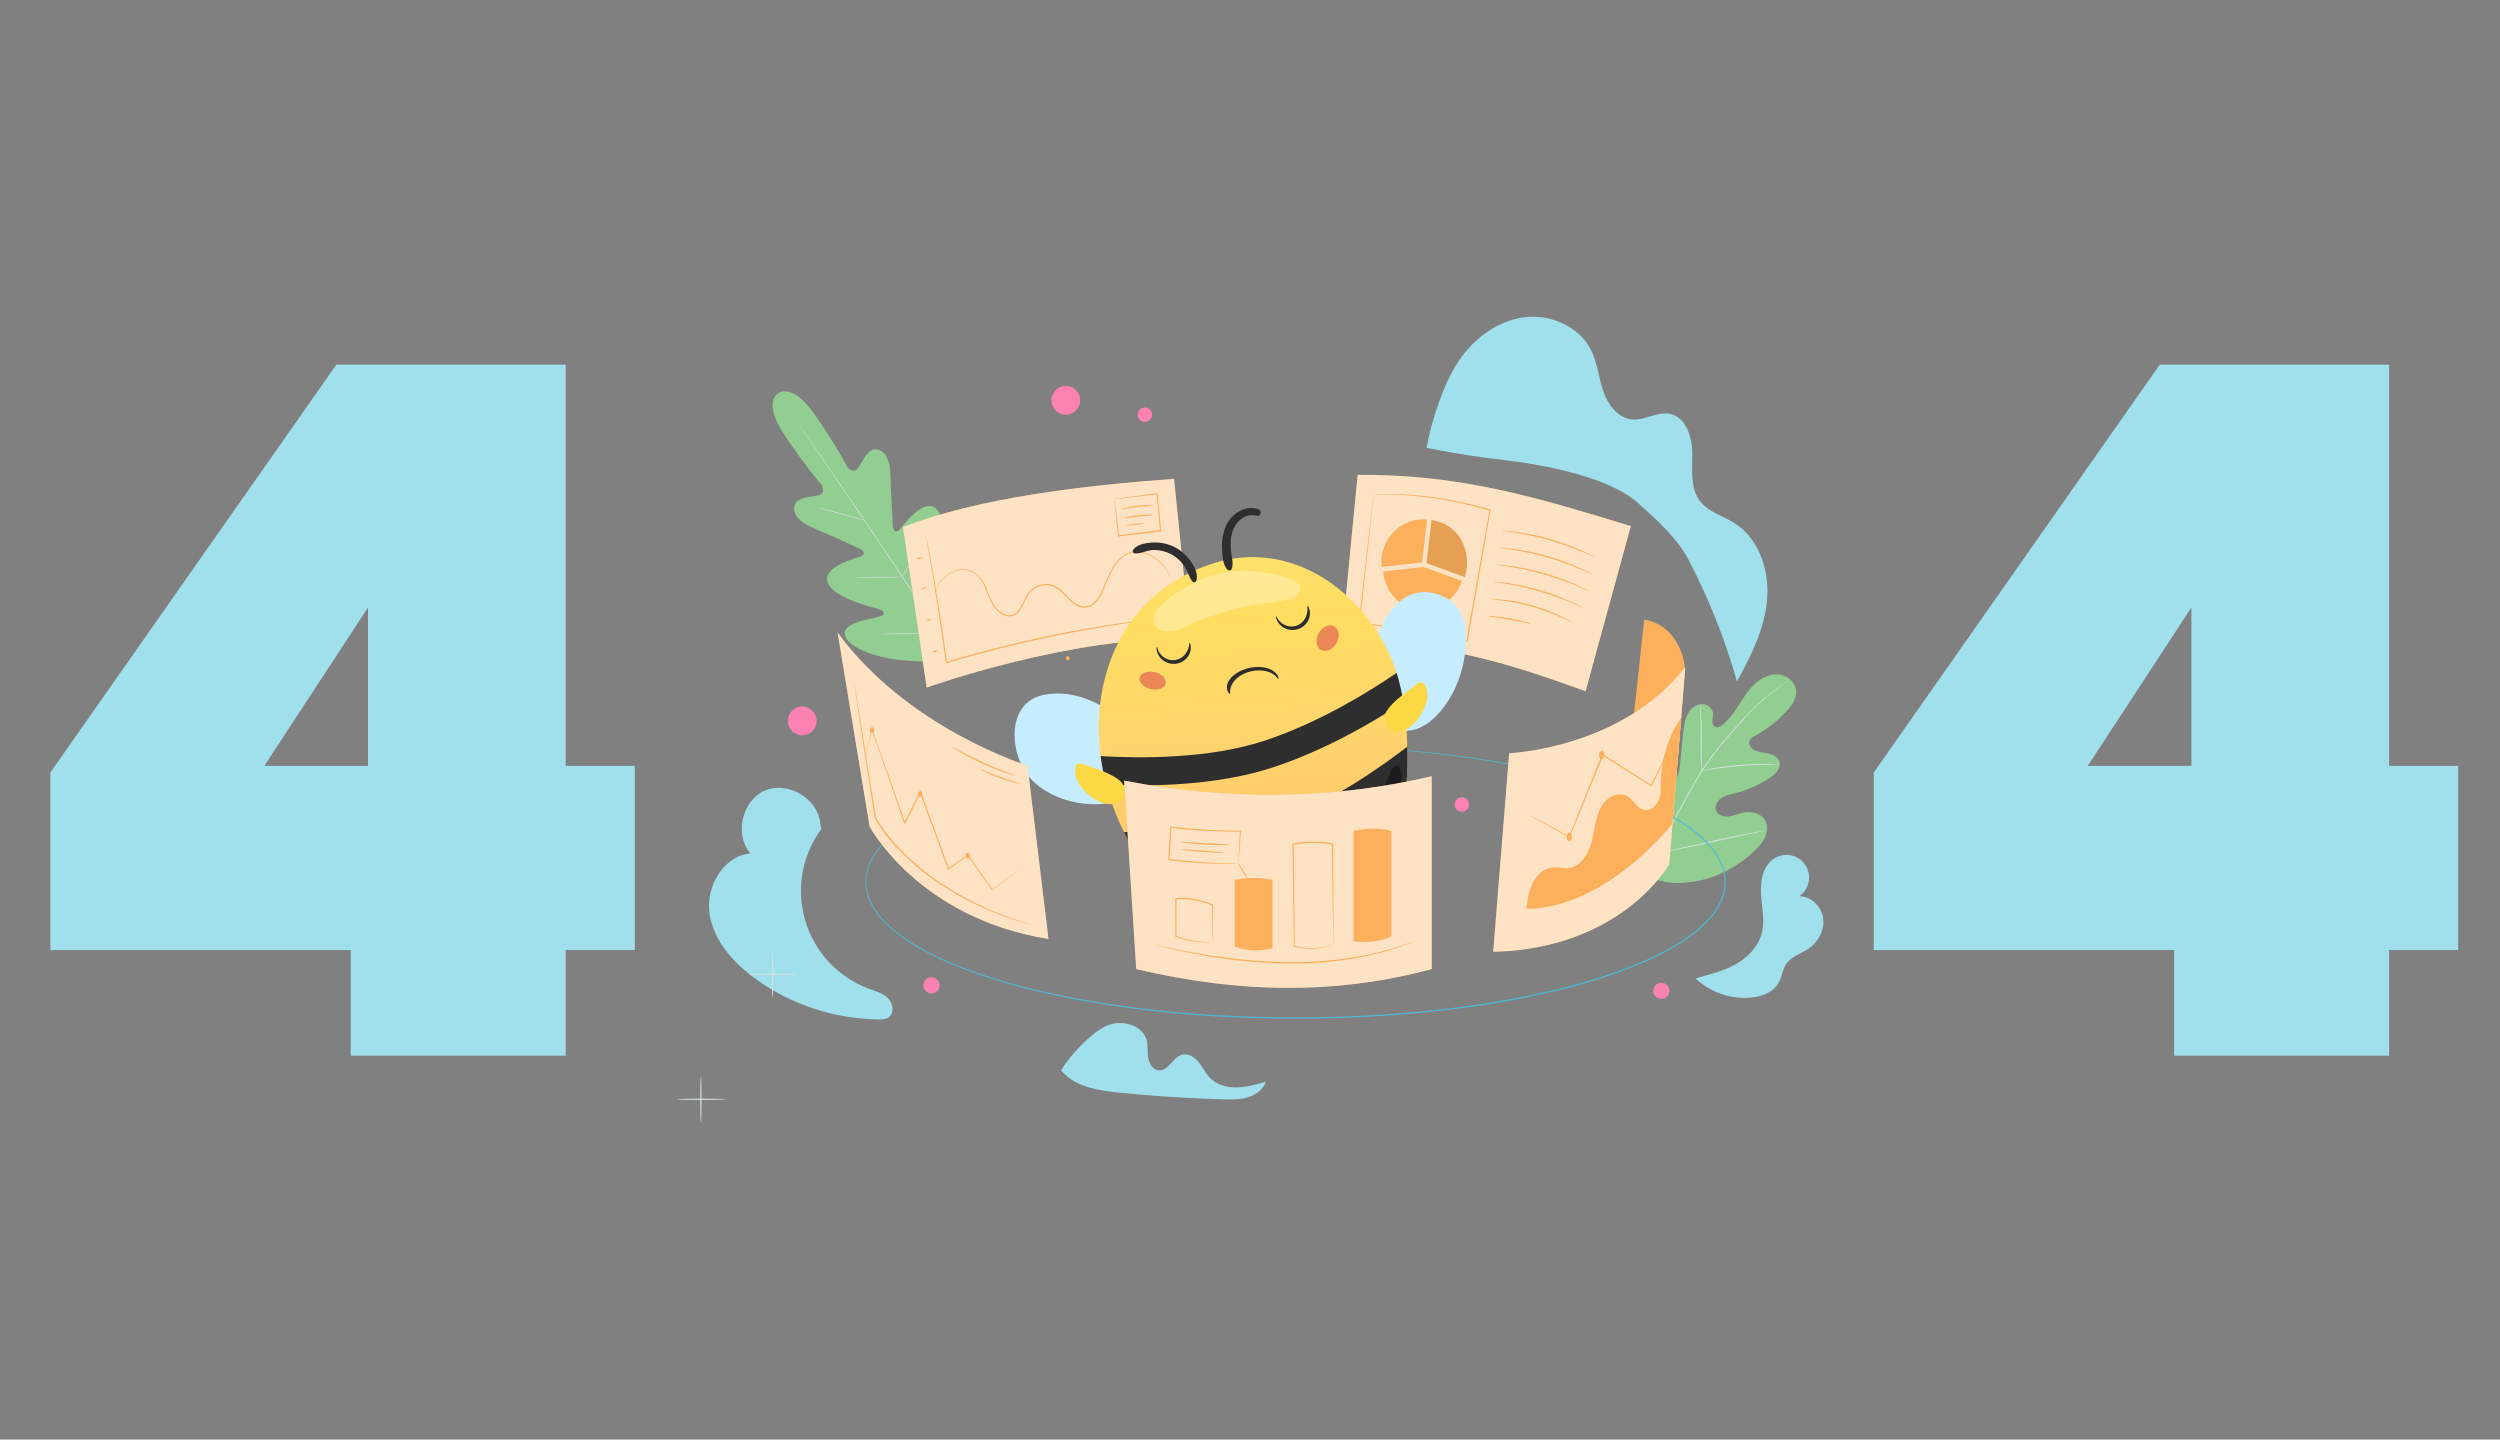 <svg width="521" height="300" viewBox="0 0 521 300" fill="none" xmlns="http://www.w3.org/2000/svg">
<rect x="0" y="0" width="521" height="300" fill="#808080" stroke="none"/>
<g clip-path="url(#clip0_1051_2954)">
<path d="M185.149 208.13C184.085 207.018 182.539 206.596 181.107 206.07C177.945 204.902 175.099 203.013 172.793 200.552C170.487 198.092 168.785 195.127 167.822 191.893C166.858 188.659 166.66 185.245 167.243 181.921C167.826 178.598 169.173 175.456 171.179 172.744L170.963 171.625C170.474 166.427 164.205 162.699 159.415 164.758C154.625 166.818 152.98 173.94 156.401 177.871C150.778 178.336 147.063 184.752 147.857 190.348C148.651 195.944 152.735 200.531 157.288 203.873C164.823 209.372 173.889 212.371 183.213 212.447C183.844 212.501 184.479 212.388 185.053 212.117C186.386 211.347 186.202 209.241 185.149 208.13Z" fill="#A0E0ED"/>
<path d="M376.936 197.673C378.971 196.281 380.29 193.767 379.942 191.331C379.595 188.896 377.397 186.748 374.936 186.776C375.97 186.077 376.685 184.995 376.923 183.768C377.16 182.541 376.902 181.27 376.204 180.234C375.505 179.198 374.425 178.482 373.2 178.244C371.975 178.006 370.705 178.265 369.671 178.964C367.363 180.466 366.834 183.627 367.001 186.378C367.168 189.13 367.856 191.942 367.132 194.605C366.395 197.325 364.26 199.491 361.814 200.886C359.368 202.282 356.613 203.017 353.89 203.727L353.344 203.922C354.875 205.345 356.684 206.434 358.657 207.121C360.63 207.808 362.724 208.078 364.806 207.913C367.161 207.711 369.678 206.763 370.759 204.664C371.366 203.493 371.468 202.086 372.178 200.975C373.231 199.331 375.322 198.774 376.936 197.673Z" fill="#A0E0ED"/>
<path d="M257.786 226.622C255.726 226.664 253.56 226.071 252.114 224.584C251.195 223.629 250.642 222.389 249.816 221.356C248.99 220.323 247.689 219.471 246.409 219.787C244.42 220.277 243.466 223.263 241.445 223.057C240.222 222.933 239.46 221.637 239.275 220.408C239.091 219.18 239.275 217.923 238.942 216.737C238.027 213.403 233.429 212.362 230.33 213.896C227.231 215.43 222.863 220.074 221.133 223.068C223.898 226.455 228.681 227.233 233.024 227.683C240.321 228.429 247.638 228.903 254.975 229.104C256.694 229.15 258.446 229.175 260.091 228.667C261.736 228.159 263.282 227.019 263.832 225.393C261.857 225.976 259.85 226.579 257.786 226.622Z" fill="#A0E0ED"/>
<path d="M161.018 207.973C160.943 207.973 160.883 205.772 160.883 203.059C160.883 200.347 160.943 198.145 161.018 198.145C161.092 198.145 161.156 200.343 161.156 203.059C161.156 205.776 161.096 207.973 161.018 207.973Z" fill="#D5E0DE"/>
<path d="M166.089 203.056C166.089 203.131 163.816 203.191 161.015 203.191C158.214 203.191 155.945 203.131 155.945 203.056C155.945 202.981 158.214 202.917 161.015 202.917C163.816 202.917 166.089 202.981 166.089 203.056Z" fill="#D5E0DE"/>
<path d="M146.076 234C145.998 234 145.938 231.798 145.938 229.086C145.938 226.373 145.998 224.172 146.076 224.172C146.154 224.172 146.211 226.373 146.211 229.086C146.211 231.798 146.15 234 146.076 234Z" fill="#D5E0DE"/>
<path d="M151.144 229.086C151.144 229.161 148.875 229.224 146.074 229.224C143.273 229.224 141 229.161 141 229.086C141 229.011 143.269 228.948 146.074 228.948C148.878 228.948 151.144 229.011 151.144 229.086Z" fill="#D5E0DE"/>
<path d="M326.943 89.853C326.869 89.853 326.805 87.652 326.805 84.939C326.805 82.227 326.869 80.025 326.943 80.025C327.017 80.025 327.081 82.223 327.081 84.939C327.081 87.656 327.017 89.853 326.943 89.853Z" fill="#D5E0DE"/>
<path d="M332.014 84.939C332.014 85.014 329.742 85.074 326.941 85.074C324.14 85.074 321.867 85.014 321.867 84.939C321.867 84.865 324.14 84.801 326.941 84.801C329.742 84.801 332.014 84.861 332.014 84.939Z" fill="#D5E0DE"/>
<path d="M167.195 153.237C168.851 153.237 170.194 151.892 170.194 150.233C170.194 148.574 168.851 147.229 167.195 147.229C165.538 147.229 164.195 148.574 164.195 150.233C164.195 151.892 165.538 153.237 167.195 153.237Z" fill="#FC81B3"/>
<path d="M225.116 83.423C225.116 84.017 224.94 84.598 224.611 85.092C224.281 85.586 223.813 85.971 223.265 86.198C222.716 86.426 222.113 86.485 221.532 86.369C220.95 86.253 220.415 85.967 219.996 85.547C219.576 85.127 219.291 84.592 219.175 84.009C219.059 83.426 219.118 82.822 219.346 82.273C219.573 81.725 219.957 81.255 220.45 80.925C220.944 80.595 221.523 80.419 222.117 80.419C222.511 80.419 222.901 80.496 223.265 80.647C223.629 80.798 223.96 81.019 224.239 81.298C224.517 81.577 224.738 81.908 224.889 82.273C225.039 82.638 225.117 83.028 225.116 83.423Z" fill="#FC81B3"/>
<path d="M240.101 86.423C240.102 86.721 240.014 87.012 239.85 87.259C239.685 87.507 239.451 87.7 239.177 87.814C238.903 87.928 238.601 87.958 238.31 87.9C238.018 87.842 237.751 87.699 237.541 87.489C237.331 87.279 237.188 87.011 237.13 86.719C237.072 86.427 237.102 86.125 237.216 85.851C237.33 85.576 237.523 85.341 237.77 85.177C238.017 85.012 238.308 84.924 238.605 84.925C239.002 84.925 239.382 85.083 239.663 85.364C239.943 85.645 240.101 86.026 240.101 86.423Z" fill="#FC81B3"/>
<path d="M306.14 167.659C306.14 167.956 306.052 168.247 305.887 168.494C305.722 168.741 305.488 168.934 305.214 169.047C304.939 169.161 304.638 169.19 304.346 169.132C304.055 169.074 303.788 168.93 303.579 168.72C303.369 168.51 303.226 168.242 303.169 167.95C303.112 167.658 303.142 167.356 303.256 167.082C303.37 166.808 303.563 166.573 303.81 166.409C304.057 166.244 304.347 166.157 304.644 166.157C305.041 166.158 305.422 166.317 305.702 166.598C305.983 166.88 306.14 167.261 306.14 167.659Z" fill="#FC81B3"/>
<path d="M162.17 81.978C162.17 81.978 158.831 83.693 163.511 90.698C168.191 97.704 171.254 101.081 171.254 101.081C171.254 101.081 172.13 102.728 170.708 103.172C169.286 103.616 166.024 103.481 165.585 105.338C165.131 107.266 166.68 108.853 169.577 110.06C172.474 111.268 178.732 114.147 179.288 114.41C179.845 114.673 180.458 115.411 179.536 115.866C178.615 116.32 171.499 117.929 172.445 121.263C173.392 124.597 182.036 126.635 182.976 126.876C183.915 127.118 184.174 127.473 184.16 127.973C184.146 128.474 181.703 128.79 179.699 129.33C177.696 129.87 175.445 130.846 176.179 132.724C176.913 134.603 182.277 138.089 194.314 137.848L199.909 137.369L202.391 132.316C207 121.181 205.731 114.893 204.249 113.54C202.767 112.187 201.058 113.895 199.806 115.582C198.555 117.268 197.37 119.416 196.899 119.26C196.427 119.104 196.19 118.72 196.31 117.755C196.431 116.789 197.686 108.005 194.938 105.888C192.19 103.772 188.099 109.822 187.337 110.504C186.574 111.186 186.11 110.352 186.074 109.741C186.039 109.13 185.642 102.238 185.578 99.089C185.514 95.939 184.606 93.926 182.646 93.646C180.756 93.376 179.689 96.465 178.746 97.629C177.803 98.794 176.601 97.374 176.601 97.374C176.601 97.374 174.58 93.283 169.776 86.367C164.971 79.45 162.107 82.007 162.107 82.007" fill="#92CE91"/>
<path d="M200.353 138.643C196.847 133.548 190.762 124.391 185.501 116.554C180.239 108.718 175.467 101.642 171.985 96.522C170.245 93.972 168.837 91.906 167.855 90.485L166.734 88.841L166.447 88.412L166.352 88.263C166.352 88.263 166.391 88.305 166.461 88.401L166.763 88.82L167.912 90.45C168.908 91.87 170.333 93.919 172.088 96.465C175.595 101.56 180.381 108.636 185.643 116.469C190.904 124.302 196.988 133.477 200.456 138.586" fill="#D5E0DE"/>
<path d="M170.148 105.707C170.283 105.713 170.416 105.735 170.546 105.771C170.801 105.821 171.17 105.902 171.609 106.009C172.513 106.225 173.737 106.556 175.116 106.943L178.601 107.951L179.665 108.249C179.797 108.276 179.925 108.318 180.048 108.374C179.913 108.367 179.78 108.347 179.65 108.313C179.395 108.264 179.026 108.182 178.587 108.068C177.686 107.845 176.459 107.5 175.087 107.11L171.591 106.122L170.528 105.828C170.397 105.802 170.27 105.761 170.148 105.707Z" fill="#D5E0DE"/>
<path d="M180.394 107.973C180.344 107.973 180.911 105.373 181.656 102.189C182.4 99.004 183.042 96.429 183.074 96.44C183.106 96.451 182.556 99.043 181.812 102.228C181.067 105.413 180.44 107.983 180.394 107.973Z" fill="#92CE91"/>
<path d="M187.93 120.371C187.979 120.247 188.04 120.128 188.114 120.016C188.263 119.757 188.447 119.427 188.667 119.04C189.128 118.213 189.766 117.069 190.422 115.78C191.078 114.491 191.635 113.295 192.028 112.443L192.5 111.424C192.547 111.297 192.611 111.177 192.691 111.069C192.662 111.203 192.618 111.334 192.56 111.459C192.468 111.711 192.326 112.066 192.142 112.503C191.787 113.38 191.238 114.577 190.575 115.869C189.912 117.162 189.263 118.301 188.774 119.111C188.525 119.516 188.32 119.842 188.171 120.062C188.101 120.173 188.02 120.277 187.93 120.371Z" fill="#D5E0DE"/>
<path d="M178.227 120.361C178.343 120.336 178.462 120.324 178.581 120.325L179.616 120.283C180.492 120.258 181.701 120.233 183.038 120.219C184.374 120.205 185.584 120.197 186.459 120.219H187.498C187.625 120.214 187.753 120.225 187.877 120.251C187.753 120.277 187.626 120.289 187.498 120.286L186.463 120.329C185.587 120.354 184.378 120.379 183.041 120.396C181.705 120.414 180.496 120.414 179.62 120.396H178.581C178.462 120.4 178.343 120.388 178.227 120.361Z" fill="#D5E0DE"/>
<path d="M183.484 132.153C183.645 132.123 183.807 132.109 183.97 132.11L185.3 132.053C186.42 132.011 187.969 131.968 189.682 131.932C191.394 131.897 192.944 131.872 194.068 131.861H195.397C195.56 131.852 195.722 131.861 195.883 131.886C195.723 131.913 195.56 131.928 195.397 131.929L194.068 131.986C192.947 132.025 191.398 132.067 189.685 132.106C187.973 132.145 186.424 132.167 185.3 132.174H183.97C183.808 132.182 183.645 132.175 183.484 132.153Z" fill="#D5E0DE"/>
<path d="M195.602 131.808C195.663 131.644 195.737 131.484 195.825 131.332C195.992 131.006 196.211 130.58 196.477 130.068C197.03 129.003 197.786 127.519 198.573 125.861C199.36 124.203 200.037 122.686 200.519 121.582C200.75 121.053 200.945 120.616 201.09 120.279C201.154 120.116 201.23 119.958 201.317 119.807C201.28 119.978 201.225 120.144 201.154 120.304C201.037 120.62 200.86 121.074 200.633 121.632C200.179 122.747 199.519 124.277 198.729 125.935C197.938 127.594 197.165 129.071 196.601 130.125C196.311 130.654 196.07 131.077 195.892 131.368C195.809 131.523 195.711 131.67 195.602 131.808Z" fill="#D5E0DE"/>
<path d="M343.057 182.462C337.119 177.278 336.559 168.778 337.622 161.307C337.799 160.061 337.803 158.729 338.516 157.693C339.228 156.656 340.696 156.059 341.76 156.709C342.639 157.245 342.926 158.371 343.352 159.319C343.916 160.586 344.827 161.668 345.979 162.44C346.731 162.933 347.706 163.288 348.521 162.933C349.663 162.454 349.939 160.977 350.078 159.738L350.787 152.775C350.914 151.529 351.049 150.257 351.563 149.118C352.077 147.978 353.049 146.987 354.265 146.771C355.481 146.554 356.871 147.406 356.991 148.653C356.983 149.172 356.939 149.691 356.86 150.204C356.839 150.726 357.016 151.323 357.491 151.521C357.966 151.72 358.509 151.422 358.909 151.095C360.328 149.977 361.374 148.454 362.359 146.93C363.345 145.407 364.313 143.845 365.625 142.602C366.937 141.359 368.663 140.443 370.454 140.536C372.244 140.628 374.024 141.931 374.286 143.731C374.549 145.531 373.333 147.207 372.067 148.507C370.187 150.437 368.037 152.084 365.685 153.396C365.241 153.589 364.869 153.917 364.621 154.334C364.267 155.133 364.958 156.041 365.745 156.404C366.639 156.812 367.656 156.826 368.614 157.043C369.571 157.259 370.574 157.803 370.84 158.761C371.195 160.089 370.007 161.307 368.869 162.067C366.586 163.591 364.058 164.71 361.395 165.373C360.445 165.611 359.452 165.802 358.647 166.363C357.842 166.924 357.275 168 357.626 168.923C357.977 169.847 359.09 170.255 360.065 170.18C361.04 170.106 361.955 169.676 362.902 169.431C364.674 168.969 366.873 169.325 367.809 170.922C368.422 171.97 368.341 173.33 367.851 174.448C367.312 175.544 366.558 176.521 365.635 177.321C362.551 180.243 358.768 182.455 354.644 183.403C350.521 184.351 346.823 184.326 343.04 182.458" fill="#92CE91"/>
<path d="M345.492 177.963C347.175 174.015 349.082 170.165 351.204 166.434C351.764 165.44 352.315 164.458 352.856 163.487C353.402 162.521 353.941 161.566 354.53 160.647C355.658 158.914 356.881 157.245 358.192 155.647C359.437 154.113 360.674 152.704 361.833 151.387C362.993 150.069 364.113 148.88 365.173 147.836C366.835 146.17 368.628 144.641 370.534 143.263C371.204 142.773 371.74 142.41 372.105 142.169L372.523 141.899C372.569 141.866 372.617 141.837 372.669 141.814C372.629 141.854 372.585 141.889 372.537 141.92L372.13 142.208C371.775 142.46 371.25 142.837 370.584 143.334C368.706 144.738 366.936 146.281 365.287 147.95C364.223 149.015 363.135 150.204 361.975 151.518C360.816 152.832 359.589 154.245 358.355 155.779C357.055 157.369 355.84 159.029 354.718 160.75C354.136 161.652 353.601 162.6 353.055 163.569L351.406 166.512C349.286 170.236 347.377 174.075 345.687 178.013" fill="#D5E0DE"/>
<path d="M354.594 160.661C354.555 160.482 354.534 160.3 354.53 160.118C354.502 159.763 354.477 159.255 354.459 158.626C354.416 157.369 354.416 155.63 354.424 153.712C354.431 151.795 354.424 150.059 354.346 148.802C354.317 148.177 354.289 147.669 354.264 147.318C354.245 147.136 354.245 146.953 354.264 146.771C354.318 146.946 354.351 147.127 354.363 147.31C354.416 147.666 354.47 148.163 354.519 148.791C354.622 150.048 354.672 151.791 354.665 153.709C354.658 155.626 354.64 157.316 354.629 158.623V160.111C354.639 160.295 354.627 160.48 354.594 160.661Z" fill="#D5E0DE"/>
<path d="M370.898 159.383C370.684 159.404 370.467 159.404 370.253 159.383C369.838 159.383 369.239 159.361 368.48 159.383C367.002 159.383 364.956 159.454 362.704 159.631C360.453 159.809 358.418 160.068 356.954 160.292C356.22 160.398 355.628 160.501 355.22 160.572C355.009 160.618 354.794 160.647 354.578 160.657C354.78 160.578 354.989 160.518 355.202 160.48C355.606 160.384 356.195 160.256 356.929 160.125C358.39 159.859 360.425 159.582 362.687 159.397C364.615 159.239 366.549 159.177 368.484 159.212C369.225 159.212 369.827 159.269 370.256 159.305C370.472 159.313 370.687 159.339 370.898 159.383Z" fill="#D5E0DE"/>
<path d="M345.718 177.69C345.68 177.625 345.65 177.556 345.629 177.484C345.573 177.321 345.505 177.129 345.42 176.877C345.239 176.348 344.998 175.574 344.711 174.615C344.154 172.698 343.445 170.035 342.687 167.066C341.928 164.098 341.268 161.431 340.726 159.507L340.088 157.227L339.918 156.606C339.892 156.535 339.877 156.461 339.875 156.386C339.913 156.45 339.943 156.52 339.964 156.592C340.02 156.755 340.088 156.947 340.173 157.199C340.354 157.728 340.595 158.502 340.882 159.461C341.456 161.378 342.165 164.048 342.906 167.009C343.647 169.971 344.325 172.644 344.867 174.569L345.505 176.848L345.675 177.47C345.699 177.541 345.713 177.615 345.718 177.69Z" fill="#D5E0DE"/>
<path d="M367.69 173.131C367.62 173.161 367.546 173.183 367.471 173.195L366.832 173.333L364.478 173.827C362.493 174.242 359.755 174.849 356.731 175.524C353.707 176.199 350.959 176.781 348.963 177.157C347.967 177.345 347.155 177.487 346.595 177.576L345.949 177.672C345.874 177.691 345.796 177.697 345.719 177.69C345.789 177.66 345.863 177.639 345.939 177.626L346.58 177.487L348.931 176.994C350.92 176.579 353.657 175.971 356.682 175.297C359.706 174.622 362.454 174.04 364.45 173.663C365.446 173.475 366.254 173.333 366.818 173.244L367.463 173.149C367.537 173.129 367.614 173.123 367.69 173.131Z" fill="#D5E0DE"/>
<path d="M297.297 93.34C298.254 87.847 300.867 79.812 304.001 75.203C307.136 70.595 311.968 66.909 317.485 66.142C323.002 65.375 329.09 67.967 331.575 72.959C332.908 75.637 333.153 78.715 334.124 81.541C335.096 84.368 337.223 87.194 340.201 87.425C342.839 87.624 345.378 85.724 347.973 86.228C351.348 86.889 352.653 91.057 352.671 94.501C352.689 97.945 352.203 101.777 354.316 104.493C356.046 106.719 359.01 107.486 361.407 108.977C366.573 112.205 368.785 118.87 368.26 124.955C367.736 131.041 364.945 136.673 361.978 141.999C359.501 133.257 356.138 124.792 351.94 116.736C349.544 112.137 345.172 108.214 341.304 104.78C335.358 99.493 322.307 96.969 314.415 95.996C306.522 95.023 305.125 94.814 297.311 93.347" fill="#A0E0ED"/>
<path d="M244.663 99.795C225.135 101.215 203.812 103.807 188.18 109.819L193.122 143.277C193.122 143.277 223.426 132.419 248.078 133.171L244.663 99.795Z" fill="#FCB05C"/>
<g opacity="0.8">
<path opacity="0.8" d="M244.663 99.795C225.135 101.215 203.812 103.807 188.18 109.819L193.122 143.277C193.122 143.277 223.426 132.419 248.078 133.171L244.663 99.795Z" fill="white"/>
</g>
<path d="M243.249 128.758C243.188 128.776 243.125 128.788 243.061 128.794L242.508 128.868L240.381 129.135C239.456 129.245 238.321 129.383 237.009 129.575C235.697 129.767 234.201 129.951 232.556 130.225C225.968 131.244 216.899 132.93 207.028 135.48C203.603 136.364 200.292 137.28 197.282 138.228L197.133 138.274L197.111 138.118C196.048 130.448 195.034 123.833 194.25 119.139C193.849 116.81 193.541 114.946 193.307 113.65L193.052 112.184C193.023 112.024 193.006 111.9 192.988 111.804C192.983 111.76 192.983 111.716 192.988 111.672C193.003 111.713 193.015 111.754 193.023 111.797C193.045 111.896 193.073 112.017 193.105 112.173C193.176 112.528 193.279 113.007 193.406 113.632C193.662 114.907 194.013 116.771 194.424 119.115C195.243 123.798 196.307 130.409 197.388 138.079L197.214 137.972C200.246 137.013 203.543 136.097 206.975 135.21C215.395 133.037 223.923 131.307 232.524 130.029C234.173 129.767 235.672 129.593 236.988 129.419C238.303 129.245 239.434 129.12 240.363 129.028L242.491 128.811L243.047 128.762C243.114 128.754 243.182 128.752 243.249 128.758Z" fill="#FCB05C"/>
<path d="M243.913 120.624C243.913 120.624 243.839 120.389 243.687 119.956C243.434 119.336 243.097 118.753 242.683 118.227C242.023 117.398 241.22 116.694 240.311 116.15C240.038 115.984 239.757 115.833 239.467 115.699C239.158 115.559 238.839 115.44 238.514 115.344C237.812 115.121 237.072 115.048 236.34 115.131C235.539 115.221 234.775 115.522 234.128 116.004C233.427 116.535 232.827 117.187 232.355 117.929C231.327 119.452 230.66 121.309 229.873 123.237C229.484 124.252 228.853 125.158 228.037 125.875C227.596 126.24 227.072 126.491 226.512 126.606C225.933 126.707 225.337 126.638 224.796 126.408C222.569 125.523 221.58 122.956 219.332 122.179C218.228 121.825 217.028 121.924 215.996 122.452C215.493 122.701 215.045 123.047 214.677 123.471C214.326 123.907 214.03 124.384 213.794 124.891C213.294 125.886 212.915 126.986 212.068 127.764C211.653 128.154 211.12 128.395 210.554 128.449C210.002 128.48 209.452 128.357 208.965 128.094C208.057 127.59 207.303 126.847 206.785 125.946C206.332 125.099 205.947 124.218 205.632 123.311C205.334 122.48 204.95 121.681 204.487 120.929C204.052 120.249 203.452 119.691 202.743 119.306C202.129 118.981 201.448 118.801 200.753 118.781C200.059 118.76 199.369 118.9 198.736 119.189C197.758 119.595 196.888 120.223 196.194 121.025C195.759 121.549 195.435 122.157 195.244 122.811C195.109 123.251 195.092 123.496 195.07 123.493C195.084 123.252 195.125 123.014 195.191 122.782C195.367 122.123 195.683 121.509 196.116 120.982C196.808 120.152 197.686 119.499 198.68 119.075C199.332 118.767 200.046 118.614 200.767 118.629C201.488 118.644 202.196 118.826 202.835 119.161C203.579 119.554 204.209 120.131 204.668 120.837C205.146 121.598 205.541 122.409 205.845 123.255C206.163 124.146 206.547 125.013 206.994 125.847C207.491 126.702 208.209 127.407 209.072 127.888C209.517 128.124 210.019 128.231 210.522 128.197C211.032 128.15 211.512 127.931 211.883 127.576C212.663 126.866 213.043 125.8 213.546 124.781C213.791 124.253 214.099 123.757 214.464 123.304C214.859 122.85 215.341 122.48 215.883 122.218C216.98 121.656 218.254 121.552 219.428 121.927C220.626 122.321 221.481 123.248 222.264 124.078C223.048 124.909 223.871 125.751 224.892 126.17C225.386 126.38 225.93 126.444 226.459 126.354C226.979 126.249 227.466 126.017 227.877 125.68C228.665 124.991 229.273 124.121 229.65 123.145C230.433 121.241 231.121 119.356 232.174 117.819C232.665 117.059 233.285 116.392 234.007 115.848C234.687 115.352 235.486 115.045 236.322 114.957C237.079 114.876 237.844 114.957 238.567 115.195C238.898 115.291 239.223 115.41 239.538 115.55C239.833 115.689 240.119 115.846 240.396 116.018C241.311 116.578 242.116 117.3 242.772 118.149C243.184 118.688 243.511 119.286 243.743 119.924C243.798 120.092 243.844 120.263 243.881 120.435C243.899 120.497 243.909 120.56 243.913 120.624Z" fill="#FCB05C"/>
<path d="M192.165 116.231C192.165 116.306 191.924 116.416 191.594 116.48C191.264 116.544 190.991 116.533 190.977 116.458C190.963 116.384 191.215 116.27 191.544 116.21C191.874 116.15 192.151 116.157 192.165 116.231Z" fill="#FCB05C"/>
<path d="M193.022 122.342C193.054 122.41 192.862 122.569 192.593 122.697C192.323 122.825 192.082 122.868 192.05 122.8C192.018 122.733 192.21 122.573 192.479 122.445C192.749 122.317 192.99 122.275 193.022 122.342Z" fill="#FCB05C"/>
<path d="M194.099 129.021C194.123 129.092 193.928 129.227 193.659 129.319C193.389 129.411 193.152 129.429 193.127 129.358C193.102 129.287 193.301 129.152 193.57 129.06C193.84 128.968 194.074 128.946 194.099 129.021Z" fill="#FCB05C"/>
<path d="M195.396 135.593C195.417 135.668 195.194 135.803 194.896 135.895C194.598 135.987 194.339 136.005 194.314 135.934C194.29 135.863 194.516 135.728 194.814 135.632C195.112 135.536 195.371 135.511 195.396 135.593Z" fill="#FCB05C"/>
<path d="M232.226 104.049C232.432 103.973 232.646 103.924 232.865 103.903C233.283 103.832 233.9 103.74 234.68 103.63C236.247 103.41 238.477 103.119 241.14 102.789H241.264V102.916C241.47 105.16 241.711 107.749 241.973 110.49V110.604V110.735H241.842L233.113 111.8H232.996V111.683C232.751 109.389 232.549 107.475 232.4 106.098C232.339 105.454 232.289 104.939 232.251 104.553C232.227 104.378 232.216 104.201 232.219 104.024C232.263 104.209 232.294 104.396 232.315 104.585C232.368 104.976 232.439 105.498 232.528 106.14C232.698 107.504 232.939 109.393 233.237 111.655L233.109 111.555L241.835 110.44L241.714 110.589V110.476C241.473 107.731 241.243 105.15 241.048 102.899L241.182 103.009L232.226 104.049Z" fill="#FCB05C"/>
<path d="M240.335 105.38C240.335 105.462 238.831 105.462 236.998 105.657C235.165 105.853 233.698 106.162 233.68 106.084C233.662 106.005 235.098 105.579 236.97 105.373C238.842 105.167 240.338 105.309 240.335 105.38Z" fill="#FCB05C"/>
<path d="M240.433 107.341C240.433 107.419 239.032 107.472 237.316 107.642C235.6 107.813 234.217 108.022 234.203 107.944C234.189 107.866 235.561 107.532 237.291 107.369C239.022 107.206 240.433 107.27 240.433 107.341Z" fill="#FCB05C"/>
<path d="M238.342 109.052C238.342 109.126 237.555 109.29 236.57 109.407C235.584 109.524 234.765 109.574 234.758 109.499C234.751 109.425 235.541 109.258 236.531 109.144C237.52 109.031 238.332 108.963 238.342 109.052Z" fill="#FCB05C"/>
<path d="M339.861 109.641C320.74 103.804 304.607 98.822 282.944 98.957L279.633 133.044C302.133 135.039 309.653 136.513 330.429 144.051L339.861 109.641Z" fill="#FCB05C"/>
<g opacity="0.8">
<path opacity="0.8" d="M339.861 109.641C320.74 103.804 304.607 98.822 282.944 98.957L279.633 133.044C302.133 135.039 309.653 136.513 330.429 144.051L339.861 109.641Z" fill="white"/>
</g>
<path d="M296.567 115.504L297.41 108.271C295.31 108.061 293.208 108.643 291.514 109.904C290.392 110.728 289.48 111.804 288.85 113.047C288.221 114.289 287.892 115.662 287.891 117.055C287.891 117.41 287.891 117.765 287.919 118.12C287.918 118.129 287.918 118.137 287.919 118.145L296.354 117.194L296.567 115.504Z" fill="#FCB05C"/>
<path d="M305.291 114.321C304.457 111.637 302.454 109.322 299.281 108.583L299.022 108.526C298.969 108.526 298.916 108.501 298.859 108.494C298.699 108.462 298.533 108.438 298.366 108.416H298.324L297.48 115.649L297.281 117.35L305.244 120.261C305.446 119.66 305.584 119.038 305.656 118.408C305.822 117.035 305.697 115.643 305.291 114.321Z" fill="#FCB05C"/>
<g opacity="0.3">
<path opacity="0.3" d="M305.291 114.321C304.457 111.637 302.454 109.322 299.281 108.583L299.022 108.526C298.969 108.526 298.916 108.501 298.859 108.494C298.699 108.462 298.533 108.438 298.366 108.416H298.324L297.48 115.649L297.281 117.35L305.244 120.261C305.446 119.66 305.584 119.038 305.656 118.408C305.822 117.035 305.697 115.643 305.291 114.321Z" fill="black"/>
</g>
<path d="M296.688 118.159L288.25 119.107C288.605 123.201 291.586 126.592 295.593 127.086C299.599 127.579 303.35 124.987 304.662 121.071L296.699 118.159" fill="#FCB05C"/>
<path d="M332.455 116.139C332.198 116.062 331.948 115.961 331.71 115.837C331.242 115.624 330.554 115.326 329.707 114.971C325.272 113.108 320.629 111.784 315.88 111.026C314.972 110.877 314.231 110.77 313.72 110.703C313.453 110.682 313.188 110.636 312.93 110.564C313.197 110.551 313.465 110.562 313.731 110.596C314.249 110.632 314.993 110.71 315.908 110.834C320.692 111.486 325.359 112.819 329.767 114.793C330.611 115.173 331.285 115.503 331.742 115.741C331.99 115.855 332.228 115.988 332.455 116.139Z" fill="#FCB05C"/>
<path d="M331.89 119.7C331.634 119.62 331.384 119.519 331.145 119.398C330.673 119.185 329.989 118.887 329.138 118.529C324.709 116.666 320.072 115.342 315.328 114.584C314.417 114.438 313.68 114.328 313.169 114.261C312.901 114.237 312.636 114.192 312.375 114.126C312.644 114.11 312.913 114.12 313.18 114.154C313.694 114.19 314.438 114.268 315.357 114.392C320.141 115.045 324.808 116.378 329.216 118.351C330.06 118.731 330.734 119.061 331.191 119.303C331.436 119.413 331.67 119.546 331.89 119.7Z" fill="#FCB05C"/>
<path d="M331.306 123.258C331.05 123.179 330.801 123.078 330.562 122.956C330.094 122.743 329.41 122.445 328.559 122.09C324.124 120.223 319.482 118.897 314.731 118.142C313.823 117.996 313.086 117.89 312.572 117.822C312.305 117.799 312.04 117.752 311.781 117.684C312.049 117.671 312.317 117.681 312.583 117.716C313.1 117.747 313.845 117.829 314.759 117.95C319.544 118.607 324.212 119.94 328.622 121.909C329.466 122.289 330.14 122.619 330.594 122.86C330.844 122.97 331.082 123.103 331.306 123.258Z" fill="#FCB05C"/>
<path d="M330.153 126.816C329.908 126.74 329.67 126.64 329.444 126.518C328.99 126.305 328.327 126.006 327.505 125.651C325.361 124.725 323.163 123.928 320.924 123.265C318.684 122.607 316.406 122.085 314.103 121.703C313.216 121.554 312.5 121.447 312.004 121.38C311.743 121.36 311.486 121.313 311.234 121.241C311.495 121.228 311.756 121.239 312.014 121.273C312.518 121.309 313.241 121.387 314.142 121.511C316.465 121.839 318.762 122.336 321.013 122.999C323.263 123.668 325.462 124.499 327.593 125.484C328.409 125.864 329.061 126.195 329.501 126.433C329.728 126.543 329.946 126.671 330.153 126.816Z" fill="#FCB05C"/>
<path d="M327.636 129.656C327.412 129.593 327.194 129.506 326.988 129.397L325.247 128.623C321.43 126.887 317.377 125.729 313.22 125.186L311.334 124.923C311.094 124.907 310.857 124.866 310.625 124.803C310.861 124.776 311.098 124.776 311.334 124.803C311.784 124.831 312.433 124.891 313.235 124.98C317.43 125.421 321.518 126.589 325.314 128.431C326.045 128.786 326.626 129.071 327.023 129.287C327.24 129.387 327.446 129.511 327.636 129.656Z" fill="#FCB05C"/>
<path d="M319.139 130.058C318.678 130.002 318.223 129.908 317.777 129.777C316.944 129.582 315.792 129.333 314.505 129.11C313.218 128.886 312.048 128.726 311.2 128.605C310.736 128.569 310.277 128.49 309.828 128.368C310.293 128.333 310.76 128.349 311.222 128.414C312.076 128.485 313.257 128.616 314.551 128.84C315.656 129.028 316.75 129.278 317.827 129.589C318.281 129.692 318.722 129.85 319.139 130.058Z" fill="#FCB05C"/>
<path d="M286.26 102.998C286.26 102.998 286.405 102.998 286.7 102.977L288.019 102.934C289.181 102.902 290.855 102.934 293.011 103.044C298.958 103.43 304.843 104.486 310.554 106.19L310.65 106.219L310.632 106.321C309.313 113.877 307.749 122.86 306.072 132.476C306.001 132.863 305.934 133.253 305.867 133.633L305.842 133.782L305.697 133.743C301.84 132.736 297.935 131.928 293.996 131.322C290.224 130.743 286.615 130.331 283.26 130.118H283.133V129.994C284.055 121.927 284.828 115.17 285.37 110.419C285.647 108.065 285.863 106.211 286.012 104.93C286.09 104.308 286.147 103.829 286.189 103.492C286.21 103.335 286.225 103.218 286.239 103.137C286.253 103.055 286.256 103.016 286.256 103.016C286.26 103.061 286.26 103.106 286.256 103.151C286.256 103.247 286.239 103.371 286.221 103.531C286.189 103.886 286.139 104.362 286.076 104.994C285.937 106.282 285.742 108.147 285.494 110.511C284.98 115.251 284.25 121.987 283.367 130.04L283.25 129.905C286.618 130.111 290.231 130.512 294.014 131.091C297.968 131.689 301.887 132.495 305.757 133.505L305.587 133.615C305.654 133.232 305.721 132.845 305.792 132.454C307.48 122.846 309.061 113.863 310.401 106.307L310.479 106.439C304.789 104.727 298.929 103.643 293.004 103.208C290.876 103.066 289.167 103.03 288.04 103.03H286.721C286.423 103.005 286.26 102.998 286.26 102.998Z" fill="#FCB05C"/>
<path d="M224.946 159.312C224.946 159.312 224.645 159.379 224.06 159.496C223.475 159.613 222.599 159.777 221.457 160.022C219.171 160.501 215.806 161.232 211.53 162.404C206.323 163.792 201.235 165.592 196.313 167.787C194.894 168.444 193.423 169.165 191.962 169.996C190.449 170.836 188.991 171.772 187.598 172.801C186.116 173.878 184.763 175.123 183.566 176.511C182.287 177.954 181.352 179.67 180.833 181.528C180.329 183.492 180.485 185.567 181.276 187.433C182.127 189.369 183.369 191.108 184.924 192.539C188.041 195.536 192.015 197.804 196.21 199.757C204.694 203.617 214.384 206.205 224.67 208.137C235.456 210.09 246.364 211.296 257.317 211.744C269.073 212.273 280.851 212.063 292.581 211.116C304.635 210.111 316.335 208.339 327.376 205.435C332.795 204.046 338.094 202.224 343.221 199.984C345.7 198.89 348.092 197.61 350.38 196.157C352.625 194.761 354.656 193.045 356.407 191.062C358.084 189.095 359.325 186.68 359.396 184.138C359.397 183.509 359.353 182.882 359.265 182.26L359.059 181.343C358.98 181.042 358.879 180.746 358.758 180.459C358.311 179.301 357.702 178.212 356.949 177.225C355.421 175.325 353.621 173.662 351.606 172.289C349.658 170.947 347.614 169.75 345.49 168.707C341.448 166.742 337.258 165.095 332.96 163.782C328.837 162.489 324.806 161.463 320.941 160.608C305.44 157.259 292.577 156.347 283.745 155.857C279.32 155.626 275.878 155.615 273.545 155.558L270.889 155.498C270.29 155.498 269.985 155.47 269.985 155.47H270.889L273.545 155.502C275.878 155.544 279.324 155.534 283.752 155.75C292.595 156.208 305.458 157.089 320.98 160.416C324.852 161.272 328.887 162.291 333.035 163.579C337.346 164.892 341.548 166.538 345.604 168.504C347.739 169.549 349.794 170.75 351.752 172.098C353.789 173.484 355.61 175.165 357.155 177.086C357.921 178.093 358.541 179.202 358.999 180.381C359.123 180.675 359.226 180.978 359.307 181.287L359.516 182.228C359.576 182.544 359.61 182.865 359.619 183.186C359.656 183.508 359.668 183.832 359.655 184.156C359.604 185.462 359.293 186.745 358.74 187.93C358.19 189.126 357.473 190.237 356.613 191.232C354.846 193.236 352.797 194.971 350.529 196.381C348.23 197.844 345.826 199.131 343.335 200.233C338.195 202.479 332.883 204.308 327.451 205.701C316.403 208.613 304.671 210.388 292.609 211.382C280.863 212.334 269.068 212.546 257.295 212.018C246.334 211.56 235.418 210.345 224.624 208.382C214.342 206.44 204.623 203.841 196.114 199.96C191.891 197.996 187.92 195.717 184.768 192.688C183.194 191.234 181.939 189.469 181.081 187.504C180.278 185.594 180.126 183.473 180.648 181.468C181.177 179.582 182.128 177.842 183.428 176.38C184.637 174.984 186.001 173.732 187.495 172.648C188.899 171.62 190.366 170.682 191.888 169.839C193.352 169.008 194.82 168.291 196.252 167.634C201.185 165.455 206.283 163.674 211.498 162.308C215.781 161.151 219.153 160.434 221.425 159.976C223.698 159.517 224.946 159.312 224.946 159.312Z" fill="#50B8D4"/>
<path d="M195.806 205.343C195.806 205.675 195.707 206 195.522 206.277C195.336 206.553 195.074 206.768 194.767 206.895C194.459 207.022 194.122 207.055 193.796 206.989C193.47 206.924 193.171 206.763 192.936 206.528C192.702 206.292 192.542 205.992 192.477 205.666C192.413 205.34 192.446 205.001 192.574 204.694C192.701 204.387 192.916 204.124 193.193 203.939C193.469 203.755 193.794 203.656 194.126 203.656C194.347 203.656 194.566 203.7 194.77 203.784C194.974 203.869 195.159 203.994 195.315 204.15C195.472 204.307 195.595 204.493 195.68 204.697C195.764 204.902 195.807 205.121 195.806 205.343Z" fill="#FC81B3"/>
<path d="M346.227 208.165C347.156 208.165 347.908 207.412 347.908 206.482C347.908 205.553 347.156 204.799 346.227 204.799C345.299 204.799 344.547 205.553 344.547 206.482C344.547 207.412 345.299 208.165 346.227 208.165Z" fill="#FC81B3"/>
<path d="M271.344 197.978L275.091 202.64C275.292 202.891 275.565 203.075 275.873 203.166C276.181 203.257 276.51 203.251 276.815 203.15C277.12 203.049 277.386 202.857 277.579 202.599C277.771 202.342 277.881 202.032 277.892 201.71L278.126 195.337L271.344 197.978Z" fill="#020202"/>
<path d="M304.851 138.707C302.919 147.229 296.197 154.312 290.768 151.763C284.06 148.617 284.365 144.193 286.297 135.654C288.23 127.114 292.913 122.296 298.76 123.62C304.607 124.945 306.787 130.168 304.851 138.707Z" fill="#C6EDFF"/>
<path d="M224.289 145.013C221.981 144.418 219.567 144.371 217.237 144.875C209.902 146.59 210.387 156.294 213.947 161.233C218 166.86 227.619 169.14 233.972 166.559C239.957 164.133 238.401 157.27 235.667 152.878C233.323 149.121 228.93 146.142 224.289 145.013Z" fill="#C6EDFF"/>
<path d="M290.761 180.158C288.609 186.801 283.266 195.567 274.288 197.946C266.516 200.009 258.986 197.968 252.473 193.923C249.994 192.369 247.673 190.577 245.541 188.573C243.538 186.694 241.682 184.664 239.989 182.501C239.549 181.944 239.12 181.368 238.705 180.79C238.333 180.271 237.971 179.749 237.617 179.217C236.375 177.354 235.25 175.415 234.249 173.411L234.174 173.262C232.634 170.135 231.411 166.862 230.522 163.491C230.012 161.541 229.624 159.562 229.359 157.565C228.264 149.242 229.42 140.706 233.497 133.015C237.525 125.424 244.648 119.984 252.863 117.392C269.094 112.254 283.546 123.198 289.598 136.413C290.161 137.655 290.646 138.931 291.051 140.234C291.668 142.23 292.142 144.267 292.47 146.33C292.956 149.399 293.227 152.498 293.282 155.605C293.338 158.147 293.282 160.636 293.15 162.986C292.955 166.629 292.587 169.928 292.243 172.534C292.037 174.079 291.842 175.375 291.69 176.362C291.481 177.65 291.171 178.919 290.761 180.158Z" fill="url(#paint0_linear_1051_2954)"/>
<path d="M262.198 106.087C259.39 105.217 256.617 107.071 255.482 109.617C254.866 111.059 254.588 112.623 254.67 114.19C254.724 115.56 254.78 117.74 255.83 118.745C255.89 118.801 255.961 118.841 256.039 118.865C256.118 118.888 256.2 118.893 256.28 118.88C256.361 118.867 256.437 118.835 256.503 118.788C256.569 118.74 256.624 118.678 256.663 118.607C257.106 117.606 256.727 116.37 256.596 115.315C256.4 114.035 256.423 112.732 256.663 111.459C257.191 109.02 259.209 106.843 261.886 107.465C262.779 107.674 263.056 106.353 262.198 106.087Z" fill="#2E2E2E"/>
<path d="M248.324 117.225C247.482 115.927 246.332 114.858 244.977 114.112C243.508 113.333 241.854 112.971 240.194 113.064C238.843 113.135 236.907 113.419 236.124 114.63C235.908 114.985 236.237 115.34 236.574 115.34C237.79 115.393 239.01 114.673 240.269 114.63C241.691 114.587 243.098 114.939 244.332 115.649C245.416 116.283 246.327 117.176 246.984 118.248C247.569 119.185 247.828 120.464 248.586 121.255C248.634 121.3 248.692 121.333 248.755 121.352C248.817 121.372 248.884 121.376 248.948 121.365C249.013 121.355 249.075 121.329 249.128 121.291C249.181 121.253 249.225 121.203 249.256 121.145C249.81 119.906 249.019 118.287 248.324 117.225Z" fill="#2E2E2E"/>
<path d="M248.016 134.061C248.161 134.531 248.194 135.028 248.113 135.514C248.032 135.999 247.838 136.458 247.548 136.855C247.249 137.264 246.869 137.606 246.431 137.861C245.994 138.115 245.508 138.275 245.006 138.332C244.507 138.387 244.002 138.342 243.52 138.201C243.044 138.054 242.603 137.813 242.222 137.491C241.854 137.181 241.554 136.796 241.343 136.362C241.133 135.929 241.015 135.455 240.999 134.973C240.999 134.962 241.001 134.95 241.005 134.939C241.009 134.928 241.015 134.918 241.023 134.91C241.031 134.901 241.04 134.894 241.051 134.889C241.061 134.884 241.073 134.881 241.084 134.881C241.104 134.881 241.124 134.888 241.14 134.9C241.156 134.912 241.168 134.929 241.173 134.948C241.374 135.79 241.879 136.528 242.591 137.019C243.268 137.486 244.097 137.679 244.91 137.558C245.71 137.435 246.438 137.02 246.952 136.394C247.492 135.736 247.809 134.924 247.86 134.075C247.861 134.064 247.864 134.054 247.869 134.044C247.874 134.035 247.88 134.026 247.889 134.019C247.897 134.012 247.906 134.007 247.917 134.004C247.927 134.001 247.938 133.999 247.948 134C247.964 134.003 247.979 134.01 247.991 134.021C248.003 134.032 248.011 134.045 248.016 134.061Z" fill="#2E2E2E"/>
<path d="M256.142 144.533C255.822 144.122 255.665 143.648 255.681 143.147C255.698 142.646 255.889 142.133 256.239 141.649C256.599 141.15 257.095 140.689 257.697 140.295C258.299 139.9 258.993 139.582 259.736 139.359C260.473 139.139 261.241 139.014 261.995 138.991C262.741 138.976 263.457 139.064 264.098 139.251C264.719 139.431 265.252 139.707 265.662 140.06C266.073 140.413 266.352 140.836 266.48 141.301C266.484 141.312 266.483 141.324 266.48 141.336C266.476 141.348 266.469 141.36 266.459 141.371C266.449 141.382 266.436 141.392 266.421 141.4C266.407 141.409 266.39 141.415 266.373 141.419C266.342 141.426 266.312 141.426 266.285 141.42C266.258 141.413 266.237 141.4 266.225 141.383C265.741 140.628 264.822 140.077 263.646 139.835C262.529 139.605 261.242 139.693 260.047 140.082C258.872 140.47 257.87 141.117 257.233 141.9C256.566 142.722 256.265 143.621 256.373 144.467C256.374 144.477 256.372 144.489 256.367 144.5C256.361 144.511 256.353 144.521 256.342 144.531C256.331 144.54 256.318 144.548 256.303 144.555C256.289 144.562 256.273 144.566 256.256 144.569C256.232 144.572 256.209 144.57 256.188 144.563C256.168 144.557 256.152 144.546 256.142 144.533Z" fill="#2E2E2E"/>
<path d="M272.612 126.335C272.847 126.769 272.977 127.252 272.991 127.745C273.005 128.239 272.903 128.729 272.694 129.175C272.481 129.634 272.175 130.044 271.796 130.378C271.417 130.712 270.973 130.964 270.492 131.118C270.012 131.268 269.507 131.322 269.006 131.277C268.509 131.226 268.027 131.076 267.588 130.837C267.165 130.605 266.797 130.286 266.506 129.901C266.215 129.516 266.009 129.074 265.9 128.604C265.898 128.593 265.897 128.581 265.899 128.57C265.901 128.558 265.906 128.547 265.912 128.538C265.918 128.528 265.927 128.52 265.936 128.514C265.946 128.507 265.956 128.503 265.968 128.501C265.987 128.496 266.007 128.498 266.024 128.506C266.042 128.515 266.056 128.529 266.063 128.547C266.425 129.332 267.062 129.956 267.854 130.301C268.608 130.629 269.459 130.657 270.233 130.379C270.993 130.102 271.625 129.553 272.006 128.838C272.407 128.09 272.561 127.233 272.445 126.392C272.444 126.381 272.445 126.37 272.447 126.359C272.45 126.349 272.455 126.339 272.462 126.331C272.468 126.322 272.476 126.315 272.486 126.309C272.495 126.304 272.506 126.301 272.516 126.299C272.534 126.295 272.552 126.296 272.57 126.303C272.587 126.309 272.601 126.32 272.612 126.335Z" fill="#2E2E2E"/>
<path d="M278.528 134.023C279.286 132.662 279.07 131.094 278.046 130.522C277.022 129.95 275.577 130.59 274.818 131.951C274.06 133.313 274.276 134.881 275.3 135.453C276.324 136.025 277.77 135.385 278.528 134.023Z" fill="#EB8757"/>
<path d="M242.944 142.454C243.165 141.479 242.125 140.412 240.622 140.07C239.119 139.729 237.722 140.243 237.501 141.219C237.281 142.194 238.32 143.261 239.823 143.603C241.326 143.944 242.723 143.43 242.944 142.454Z" fill="#EB8757"/>
<path d="M255.017 190.866C252.355 191.616 252.121 197.723 252.613 199.779C253.085 201.728 254.574 202.644 255.879 200.538C256.954 198.778 257.719 196.846 258.141 194.825C258.549 192.482 257.832 191.974 255.017 190.866Z" fill="url(#paint1_linear_1051_2954)"/>
<path d="M285.579 183.563C285.643 185.541 291.383 190.526 293.081 188.828C295.684 186.226 291.309 180.435 288.678 179.774C286.391 179.199 285.115 181.415 285.579 183.563Z" fill="url(#paint2_linear_1051_2954)"/>
<path d="M292.474 146.323C286.294 150.41 276.416 156.226 265.432 159.873C253.452 163.853 239.146 163.931 230.53 163.491C230.02 161.542 229.632 159.562 229.367 157.565C237.302 158.048 251.91 158.222 263.599 154.337C275.034 150.542 285.418 144.09 291.059 140.227C291.674 142.223 292.146 144.26 292.474 146.323Z" fill="#2E2E2E"/>
<path d="M293.155 162.976C286.802 167.56 277.2 173.738 268.744 176.035C259.817 178.464 246.198 179.082 237.615 179.231C236.372 177.362 235.249 175.418 234.25 173.408C241.944 173.376 257.76 172.971 267.223 170.404C276.491 167.883 287.876 159.752 293.29 155.598C293.343 158.14 293.286 160.629 293.155 162.976Z" fill="#2E2E2E"/>
<path d="M290.759 180.158C285.561 183.172 278.583 187.078 273.215 189.613C268.156 192.006 259.703 193.263 252.471 193.923C249.992 192.369 247.671 190.577 245.539 188.573C252.985 188.168 264.887 187.099 270.737 184.337C277.576 181.106 287.472 175.357 292.248 172.527C292.046 174.072 291.847 175.368 291.695 176.358C291.484 177.647 291.171 178.918 290.759 180.158Z" fill="#020202"/>
<path d="M293.616 143.802L294.3 143.28C295.605 142.272 296.58 141.381 297.264 143.525C297.821 145.269 297.168 147.14 296.275 148.67C295.211 150.502 293.438 152.434 291.003 152.491C288.907 152.541 287.922 149.753 289.053 148.07C290.184 146.387 291.995 145.031 293.616 143.802Z" fill="url(#paint3_linear_1051_2954)"/>
<path d="M227.611 159.898L226.799 159.606C225.253 159.045 224.055 158.499 224.055 160.746C224.055 162.578 225.242 164.162 226.558 165.362C228.136 166.782 230.391 168.089 232.741 167.397C234.755 166.804 234.847 163.846 233.255 162.589C231.663 161.332 229.529 160.576 227.611 159.898Z" fill="url(#paint4_linear_1051_2954)"/>
<g style="mix-blend-mode:overlay" opacity="0.3">
<path d="M269.705 121.035C267.915 119.97 264.699 119.487 263.639 119.31C259.717 118.653 255.696 118.912 251.889 120.066C249.556 120.776 236.746 127.285 241.299 130.956C242.767 132.138 245.802 131.368 247.255 130.58C250.382 128.882 253.992 127.878 257.395 126.908C261.196 125.825 265.079 125.729 268.826 124.852C269.235 124.774 269.621 124.606 269.957 124.361C270.293 124.115 270.57 123.798 270.769 123.432C271.244 122.417 270.691 121.635 269.705 121.035Z" fill="white"/>
</g>
<g style="mix-blend-mode:overlay" opacity="0.4">
<path d="M291.571 159.766C291.848 160.089 292.035 160.7 292.053 161.563C292.195 169.136 291.011 177.225 287.462 184.092C283.976 190.838 276.272 199.004 267.848 196.327C267.085 196.137 266.401 195.711 265.894 195.109C263.827 192.269 270.645 189.975 272.301 189.073C275.697 187.209 278.596 184.554 280.754 181.333C284.884 175.236 286.941 167.94 289.617 161.151C290.231 159.557 291.057 159.166 291.571 159.766Z" fill="black"/>
</g>
<path d="M222.539 137.606C222.772 137.606 222.961 137.417 222.961 137.184C222.961 136.95 222.772 136.761 222.539 136.761C222.306 136.761 222.117 136.95 222.117 137.184C222.117 137.417 222.306 137.606 222.539 137.606Z" fill="#FCB05C"/>
<path d="M298.36 201.966C277.938 207.38 258.25 206.972 236.796 201.966L234.289 162.688C256.459 167.013 278.718 166.466 298.36 161.761V201.966Z" fill="#FCB05C"/>
<g opacity="0.8">
<path opacity="0.8" d="M298.36 201.966C277.938 207.38 258.25 206.972 236.796 201.966L234.289 162.688C256.459 167.013 278.718 166.466 298.36 161.761V201.966Z" fill="white"/>
</g>
<path d="M295.19 195.994C295.15 196.021 295.107 196.043 295.062 196.058L294.675 196.224C294.321 196.359 293.839 196.58 293.179 196.817C291.327 197.507 289.441 198.099 287.528 198.593C282.695 199.885 275.792 200.915 268.151 200.805C261.63 200.676 255.133 199.98 248.733 198.724C246.275 198.259 244.301 197.826 242.939 197.51C242.255 197.357 241.73 197.222 241.372 197.133L240.982 197.02C240.935 197.008 240.889 196.993 240.844 196.974C240.893 196.973 240.942 196.979 240.989 196.991L241.4 197.07L242.975 197.396C244.343 197.68 246.325 198.081 248.782 198.525C255.18 199.718 261.663 200.385 268.169 200.521C275.788 200.627 282.663 199.633 287.492 198.39C289.914 197.783 291.843 197.169 293.165 196.7C293.828 196.484 294.328 196.278 294.679 196.157L295.072 196.019L295.19 195.994Z" fill="#FCB05C"/>
<path d="M265.184 197.595C262.621 198.355 259.994 198.153 257.32 197.332V183.353C259.915 182.824 262.59 182.824 265.184 183.353V197.595Z" fill="#FCB05C"/>
<path d="M277.878 196.764C277.874 196.729 277.874 196.693 277.878 196.658C277.878 196.576 277.878 196.473 277.878 196.352C277.878 196.068 277.86 195.678 277.846 195.184C277.846 194.151 277.796 192.681 277.761 190.845C277.704 187.135 277.626 181.944 277.537 175.932L277.64 176.057C274.954 175.527 272.19 175.527 269.503 176.057L269.617 175.922V176.199C269.702 184.461 269.776 191.921 269.829 197.251L269.755 197.158C270.882 197.404 272.03 197.545 273.184 197.577C274.051 197.594 274.918 197.522 275.772 197.364C276.31 197.26 276.84 197.12 277.36 196.945L277.757 196.807C277.805 196.789 277.853 196.775 277.903 196.764C277.862 196.789 277.819 196.811 277.775 196.828L277.378 196.998C276.862 197.194 276.332 197.351 275.793 197.467C274.934 197.647 274.058 197.734 273.18 197.726C272.016 197.712 270.856 197.585 269.716 197.346L269.642 197.329V197.254C269.564 191.928 269.461 184.472 269.344 176.202C269.344 176.106 269.344 176.01 269.344 175.925V175.808L269.457 175.787C272.177 175.248 274.977 175.248 277.697 175.787L277.803 175.808V175.915C277.849 181.951 277.888 187.177 277.913 190.902C277.913 192.734 277.913 194.197 277.913 195.223C277.913 195.71 277.913 196.089 277.913 196.37C277.913 196.487 277.913 196.583 277.913 196.661C277.909 196.698 277.897 196.733 277.878 196.764Z" fill="#FCB05C"/>
<path d="M289.965 195.117C287.859 196.26 285.087 196.409 282.102 196.239V173.159C284.778 172.591 287.42 172.485 289.965 173.159V195.117Z" fill="#FCB05C"/>
<path d="M252.683 196.452C252.665 196.256 252.657 196.059 252.658 195.862C252.658 195.454 252.64 194.914 252.626 194.247C252.626 192.826 252.591 190.895 252.566 188.566L252.64 188.676C250.538 187.905 247.9 187.17 245.071 187.419L245.195 187.284C245.195 190.163 245.195 192.862 245.177 195.159L245.106 195.049C246.084 195.447 247.101 195.738 248.141 195.915C249.07 196.086 249.889 196.182 250.566 196.249L252.141 196.381C252.327 196.391 252.513 196.411 252.697 196.441C252.511 196.455 252.323 196.455 252.137 196.441C251.782 196.441 251.236 196.42 250.556 196.374C249.875 196.327 249.049 196.246 248.106 196.093C247.047 195.93 246.01 195.649 245.014 195.255L244.94 195.223V195.145C244.94 192.848 244.94 190.149 244.922 187.27V187.142H245.046C247.943 186.886 250.612 187.65 252.726 188.452L252.804 188.48V188.562C252.779 190.913 252.757 192.887 252.743 194.311C252.729 194.966 252.718 195.495 252.711 195.898C252.716 196.083 252.706 196.268 252.683 196.452Z" fill="#FCB05C"/>
<path d="M256.403 176.021C255.895 176.106 255.379 176.138 254.864 176.117C253.914 176.117 252.599 176.117 251.149 176.028C249.699 175.939 248.39 175.808 247.447 175.673C246.934 175.63 246.426 175.539 245.93 175.4C246.444 175.384 246.959 175.412 247.468 175.481C248.415 175.556 249.72 175.662 251.163 175.748C252.606 175.833 253.918 175.883 254.864 175.915C255.379 175.909 255.894 175.944 256.403 176.021Z" fill="#FCB05C"/>
<path d="M255.226 177.743C254.778 177.788 254.327 177.788 253.879 177.743C253.046 177.704 251.897 177.629 250.628 177.534C249.358 177.438 248.21 177.331 247.384 177.242C246.932 177.222 246.484 177.156 246.047 177.044C246.497 176.997 246.951 176.997 247.401 177.044C248.234 177.083 249.383 177.154 250.649 177.253C251.915 177.353 253.06 177.452 253.89 177.541C254.341 177.561 254.789 177.629 255.226 177.743Z" fill="#FCB05C"/>
<path d="M258.105 179.994C258.096 179.831 258.096 179.668 258.105 179.504C258.105 179.167 258.133 178.713 258.158 178.144C258.215 176.951 258.293 175.275 258.388 173.213L258.491 173.319C253.633 173.366 248.777 173.095 243.954 172.51L244.107 172.382V172.485V172.598V172.822L244.082 173.262C244.064 173.56 244.05 173.852 244.032 174.143C243.997 174.725 243.965 175.3 243.93 175.868C243.862 177.001 243.798 178.098 243.735 179.149L243.621 179.014C247.83 179.533 251.467 179.753 254.045 179.852L257.059 179.945L257.853 179.969C257.95 179.969 258.047 179.975 258.144 179.987C258.056 179.999 257.967 180.005 257.878 180.005C257.697 180.005 257.413 180.026 257.059 180.03C256.35 180.03 255.329 180.03 254.038 180.03C251.457 179.973 247.808 179.788 243.589 179.288L243.469 179.27V179.149C243.529 178.084 243.589 177.019 243.653 175.868C243.685 175.3 243.717 174.725 243.752 174.143C243.752 173.852 243.784 173.557 243.802 173.262L243.827 172.818V172.595V172.485V172.378C243.795 172.407 244.118 172.133 243.983 172.25C248.801 172.827 253.649 173.121 258.502 173.131H258.612V173.237C258.466 175.318 258.353 177.015 258.257 178.208C258.215 178.769 258.179 179.213 258.154 179.543C258.147 179.695 258.13 179.845 258.105 179.994Z" fill="#FCB05C"/>
<path d="M259.896 182.956C259.829 182.995 259.393 182.356 258.882 181.535C258.372 180.715 258.035 180.016 258.102 179.98C258.17 179.945 258.606 180.58 259.116 181.4C259.627 182.221 259.96 182.92 259.896 182.956Z" fill="#FCB05C"/>
<path d="M174.555 131.812L181.234 172.257C181.234 172.257 191.424 191.367 218.501 195.674L214.133 159.567C214.133 159.567 189.091 151.813 174.555 131.812Z" fill="#FCB05C"/>
<g opacity="0.8">
<path opacity="0.8" d="M174.555 131.812L181.234 172.257C181.234 172.257 191.424 191.367 218.501 195.674L214.133 159.567C214.133 159.567 189.091 151.813 174.555 131.812Z" fill="white"/>
</g>
<path d="M215.011 192.791C214.953 192.787 214.895 192.773 214.841 192.752L214.341 192.606L212.434 192.024C211.607 191.761 210.579 191.488 209.441 191.023L207.597 190.312C206.942 190.067 206.25 189.805 205.552 189.467C204.133 188.821 202.577 188.157 200.985 187.262C199.354 186.442 197.702 185.402 195.972 184.298C192.246 181.847 188.862 178.911 185.909 175.566C184.529 174.006 183.312 172.307 182.279 170.496V170.478V170.457C181.059 162.575 179.988 155.647 179.223 150.673C178.868 148.187 178.553 146.224 178.347 144.839L178.123 143.266L178.07 142.858C178.07 142.765 178.07 142.719 178.07 142.719C178.085 142.763 178.096 142.808 178.102 142.854C178.123 142.961 178.148 143.092 178.18 143.259L178.446 144.825C178.673 146.206 178.999 148.184 179.403 150.648L182.552 170.414V170.375C183.577 172.164 184.783 173.843 186.151 175.385C189.088 178.711 192.448 181.637 196.145 184.088C197.861 185.192 199.503 186.219 201.109 187.06C202.69 187.962 204.247 188.637 205.647 189.29C206.356 189.645 207.03 189.897 207.679 190.149L209.512 190.859C210.643 191.339 211.664 191.626 212.483 191.907L214.376 192.535L214.866 192.709C214.917 192.732 214.965 192.759 215.011 192.791Z" fill="#FCB05C"/>
<path d="M212.62 181.042C212.592 181.073 212.562 181.102 212.528 181.127L212.241 181.358L211.113 182.235L206.859 185.498L206.791 185.548L206.742 185.48C205.323 183.495 203.551 181.052 201.54 178.272L201.696 178.301L197.711 181.141L197.576 181.237L197.52 181.084L192.411 167.13L191.673 165.121H191.925C190.804 167.343 189.72 169.502 188.677 171.576L188.535 171.856L188.433 171.562C185.596 163.395 183.206 156.471 181.65 151.972H181.792L180.781 156.187C180.664 156.659 180.572 157.029 180.508 157.295C180.476 157.412 180.452 157.504 180.434 157.579C180.427 157.612 180.417 157.644 180.402 157.675C180.397 157.642 180.397 157.608 180.402 157.575C180.402 157.497 180.434 157.405 180.459 157.288L180.71 156.187C180.93 155.193 181.242 153.762 181.639 151.958L181.696 151.703L181.785 151.948C183.366 156.439 185.805 163.356 188.677 171.498H188.433C189.473 169.419 190.553 167.265 191.673 165.035L191.815 164.755L191.925 165.05C192.166 165.714 192.414 166.385 192.662 167.059L197.779 181.035L197.591 180.974L201.59 178.134L201.682 178.066L201.75 178.159L206.901 185.402L206.784 185.384L211.081 182.189L212.234 181.344L212.535 181.131C212.559 181.097 212.587 181.067 212.62 181.042Z" fill="#FCB05C"/>
<path d="M211.694 161.652C211.5 161.632 211.31 161.589 211.127 161.524C210.772 161.428 210.247 161.268 209.613 161.059C206.306 159.948 203.121 158.507 200.104 156.755C199.526 156.418 199.065 156.134 198.753 155.928C198.583 155.828 198.424 155.709 198.281 155.573C198.466 155.634 198.642 155.717 198.806 155.821L200.196 156.574C201.373 157.203 203.011 158.044 204.862 158.882C206.712 159.72 208.429 160.395 209.68 160.86L211.159 161.41C211.347 161.467 211.527 161.548 211.694 161.652Z" fill="#FCB05C"/>
<path d="M212.773 163.331C212.329 163.306 211.89 163.227 211.464 163.097C210.425 162.846 209.4 162.539 208.394 162.177C207.388 161.818 206.403 161.405 205.441 160.941C205.03 160.769 204.641 160.55 204.281 160.288C204.707 160.41 205.121 160.569 205.519 160.764C206.274 161.076 207.316 161.499 208.486 161.921C209.656 162.344 210.734 162.674 211.514 162.912C211.945 163.013 212.367 163.154 212.773 163.331Z" fill="#FCB05C"/>
<path d="M202.103 178.293C202.103 178.627 201.901 178.897 201.649 178.897C201.397 178.897 201.195 178.627 201.195 178.293C201.195 177.96 201.397 177.686 201.649 177.686C201.901 177.686 202.103 177.956 202.103 178.293Z" fill="#FCB05C"/>
<path d="M191.743 166.111C191.994 166.111 192.197 165.839 192.197 165.504C192.197 165.169 191.994 164.897 191.743 164.897C191.492 164.897 191.289 165.169 191.289 165.504C191.289 165.839 191.492 166.111 191.743 166.111Z" fill="#FCB05C"/>
<path d="M182.197 152.16C182.197 152.516 181.991 152.768 181.743 152.768C181.495 152.768 181.289 152.498 181.289 152.16C181.289 151.823 181.491 151.557 181.743 151.557C181.995 151.557 182.197 151.827 182.197 152.16Z" fill="#FCB05C"/>
<path d="M351.209 139.016L347.866 180.111C347.866 180.111 338.098 197.684 311.188 198.355L314.513 156.979C314.513 156.979 337.988 156.027 351.209 139.016Z" fill="#FCB05C"/>
<path d="M350.712 136.875C349.836 134.034 347.709 129.976 342.653 129.131L336.672 184.408C336.672 184.408 347.897 182.164 348.198 176C348.227 175.471 350.471 147.996 351.035 141.203C351.212 139.753 351.102 138.282 350.712 136.875Z" fill="#FCB05C"/>
<g opacity="0.8">
<path opacity="0.8" d="M351.209 139.016L347.866 180.111C347.866 180.111 338.098 197.684 311.188 198.355L314.513 156.979C314.513 156.979 337.988 156.027 351.209 139.016Z" fill="white"/>
</g>
<path d="M350.403 149.494C347.712 153.411 346.223 158.031 346.117 162.784C346.092 164.144 346.17 165.557 345.652 166.818C345.135 168.078 343.784 169.133 342.461 168.774C341.089 168.394 340.476 166.772 339.27 166.012C338.207 165.334 336.753 165.451 335.661 166.086C334.588 166.776 333.758 167.786 333.289 168.973C332.314 171.228 332.25 173.77 331.516 176.117C330.782 178.464 329.034 180.832 326.581 180.939C325.684 180.978 324.808 180.708 323.904 180.733C322.011 180.79 320.359 182.199 319.486 183.879C318.614 185.558 318.338 187.483 318.086 189.361C318.086 189.361 332.424 190.728 348.521 171.696L350.403 149.494Z" fill="#FCB05C"/>
<path d="M327.608 174.42C327.608 174.931 327.357 175.343 327.048 175.343C326.74 175.343 326.484 174.931 326.484 174.42C326.484 173.908 326.736 173.497 327.048 173.497C327.36 173.497 327.608 173.912 327.608 174.42Z" fill="#FCB05C"/>
<path d="M334.366 157.334C334.366 157.845 334.114 158.257 333.802 158.257C333.49 158.257 333.242 157.845 333.242 157.334C333.242 156.823 333.494 156.411 333.802 156.411C334.111 156.411 334.366 156.826 334.366 157.334Z" fill="#FCB05C"/>
<path d="M350.085 151.475C350.064 151.557 350.033 151.635 349.993 151.71C349.919 151.877 349.816 152.097 349.692 152.377C349.408 152.974 349.011 153.819 348.507 154.888L344.253 163.803L344.193 163.924L344.079 163.853L333.939 157.426L334.137 157.362L333.716 158.403L327.142 174.459L327.096 174.569L326.993 174.512C324.465 173.092 322.384 171.941 320.966 171.164C320.257 170.773 319.686 170.475 319.303 170.28L318.863 170.063C318.81 170.047 318.759 170.024 318.711 169.996C318.729 169.946 319.569 170.305 321.019 171.061C322.469 171.817 324.565 172.925 327.093 174.331L326.944 174.381C328.674 170.099 330.947 164.46 333.435 158.296C333.577 157.941 333.723 157.586 333.854 157.259L333.918 157.107L334.056 157.195L344.189 163.643L344.019 163.693L348.383 154.817C348.912 153.751 349.326 152.928 349.624 152.331C349.766 152.061 349.876 151.848 349.979 151.681C350.009 151.61 350.045 151.541 350.085 151.475Z" fill="#FCB05C"/>
</g>
<path d="M10.49 198V161L70.09 76H117.89V159.6H132.29V198H117.89V220H73.09V198H10.49ZM76.69 126.6L55.09 159.6H76.69V126.6Z" fill="#A0E0ED"/>
<path d="M390.49 198V161L450.09 76H497.89V159.6H512.29V198H497.89V220H453.09V198H390.49ZM456.69 126.6L435.09 159.6H456.69V126.6Z" fill="#A0E0ED"/>
<defs>
<linearGradient id="paint0_linear_1051_2954" x1="257.416" y1="93.088" x2="262.656" y2="178.508" gradientUnits="userSpaceOnUse">
<stop offset="0.15" stop-color="#FFE371"/>
<stop offset="0.42" stop-color="#FFDD61"/>
<stop offset="0.69" stop-color="#FFD56C"/>
<stop offset="0.97" stop-color="#FFC76C"/>
<stop offset="1" stop-color="#FFC05E"/>
</linearGradient>
<linearGradient id="paint1_linear_1051_2954" x1="2991.15" y1="-318.11" x2="4935.44" y2="803.017" gradientUnits="userSpaceOnUse">
<stop offset="0.15" stop-color="#FCD844"/>
<stop offset="0.42" stop-color="#FCD443"/>
<stop offset="0.69" stop-color="#FCC740"/>
<stop offset="0.97" stop-color="#FBB33C"/>
<stop offset="1" stop-color="#FBB03B"/>
</linearGradient>
<linearGradient id="paint2_linear_1051_2954" x1="4839.79" y1="-915.155" x2="6798.07" y2="944.305" gradientUnits="userSpaceOnUse">
<stop offset="0.15" stop-color="#FCD844"/>
<stop offset="0.42" stop-color="#FCD443"/>
<stop offset="0.69" stop-color="#FCC740"/>
<stop offset="0.97" stop-color="#FBB33C"/>
<stop offset="1" stop-color="#FBB03B"/>
</linearGradient>
<linearGradient id="paint3_linear_1051_2954" x1="4655.76" y1="3351.24" x2="4535.4" y2="6241.65" gradientUnits="userSpaceOnUse">
<stop offset="0.15" stop-color="#FCD844"/>
<stop offset="0.42" stop-color="#FCD443"/>
<stop offset="0.69" stop-color="#FCC740"/>
<stop offset="0.97" stop-color="#FBB33C"/>
<stop offset="1" stop-color="#FBB03B"/>
</linearGradient>
<linearGradient id="paint4_linear_1051_2954" x1="-5257.85" y1="6613.05" x2="-3883.4" y2="9027.7" gradientUnits="userSpaceOnUse">
<stop offset="0.15" stop-color="#FCD844"/>
<stop offset="0.42" stop-color="#FCD443"/>
<stop offset="0.69" stop-color="#FCC740"/>
<stop offset="0.97" stop-color="#FBB33C"/>
<stop offset="1" stop-color="#FBB03B"/>
</linearGradient>
<clipPath id="clip0_1051_2954">
<rect width="239" height="168" fill="white" transform="translate(141 66)"/>
</clipPath>
</defs>
</svg>
